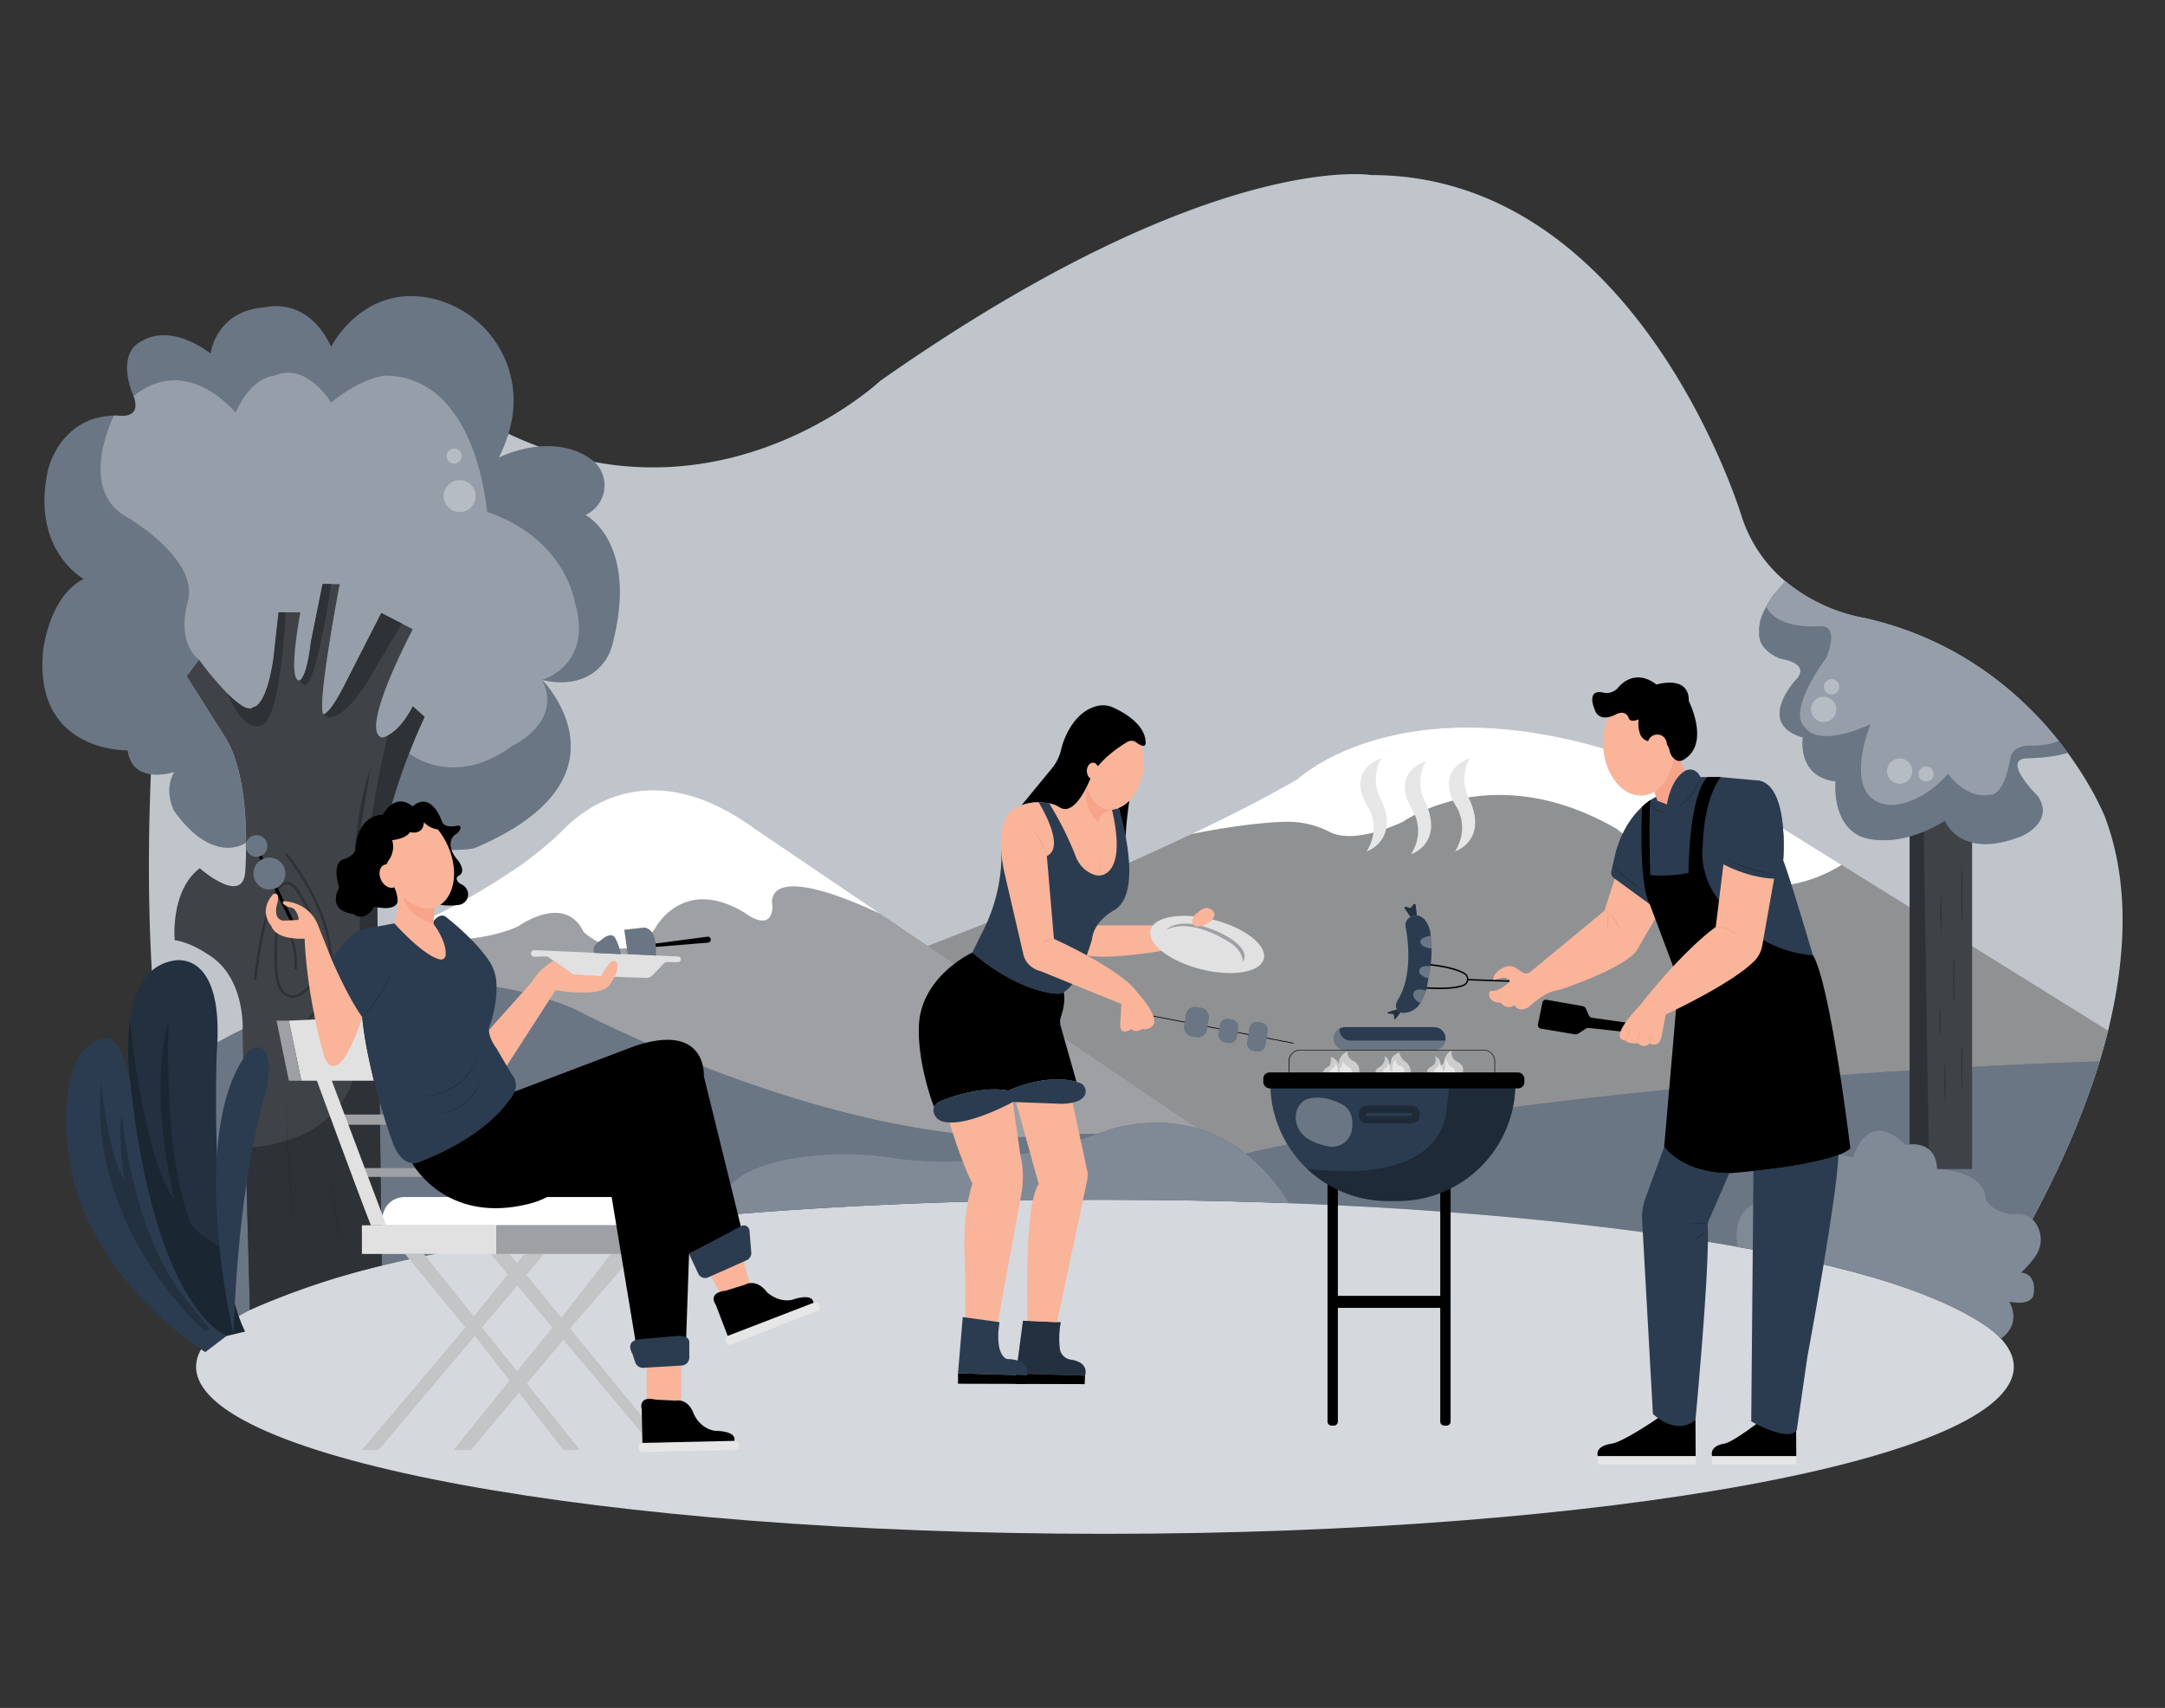  <!DOCTYPE svg PUBLIC "-//W3C//DTD SVG 1.1//EN" "http://www.w3.org/Graphics/SVG/1.1/DTD/svg11.dtd">
<svg xmlns="http://www.w3.org/2000/svg" width="865.76" height="682.89" viewBox="0 0 865.76 682.89">
<rect x="0" y="0" width="865.76" height="682.89" fill="#333333" stroke="none"/>
<defs>
<style xmlns="http://www.w3.org/1999/xhtml">*, ::after, ::before { box-sizing: border-box; }
img, svg { vertical-align: middle; }
</style>
<style xmlns="http://www.w3.org/1999/xhtml">*, body, html { -webkit-font-smoothing: antialiased; }
img, svg { max-width: 100%; }
</style>
</defs>
<path d="M843,412.1q-1.55,6.19-3.4,12.28-1.41,4.67-3,9.23c-17.6,51.46-48,93.15-48,93.15l-88.89-.38L99.93,523.8C39.46,458.72,64.84,248.92,64.84,248.92c2.93-144.15,128.29-80.74,128.29-80.74C282.08,218.09,352,152.28,352,152.28,484.45,59.31,548.43,70,548.43,70c106.79,0,148,136.35,148,136.35a56.48,56.48,0,0,0,18.81,27.14,69.43,69.43,0,0,0,30.51,13.66c37.86,8.56,62.58,30.41,77.45,49.07,1.28,1.61,2.49,3.2,3.63,4.75,10.59,14.43,15,25.89,15,25.89C851.85,353.59,850,383.61,843,412.1Z" fill="#2b3c50" data-primary="true"/>
<path d="M843,412.1q-1.55,6.19-3.4,12.28-1.41,4.67-3,9.23c-17.6,51.46-48,93.15-48,93.15l-88.89-.38L99.93,523.8C39.46,458.72,64.84,248.92,64.84,248.92c2.93-144.15,128.29-80.74,128.29-80.74C282.08,218.09,352,152.28,352,152.28,484.45,59.31,548.43,70,548.43,70c106.79,0,148,136.35,148,136.35a56.48,56.48,0,0,0,18.81,27.14,69.43,69.43,0,0,0,30.51,13.66c37.86,8.56,62.58,30.41,77.45,49.07,1.28,1.61,2.49,3.2,3.63,4.75,10.59,14.43,15,25.89,15,25.89C851.85,353.59,850,383.61,843,412.1Z" fill="#fff" opacity="0.7"/>
<path d="M843,412.1q-1.55,6.19-3.4,12.28-1.41,4.67-3,9.23L805.3,448.89,495.88,484,478.77,486,371,378.19s55.6-21,105.43-44.69h0c15.36-7.3,30.18-14.84,42.65-22.09,0,0,58-55,186.4,15.16l30.94,19.24h0Z" fill="#909193"/>
<path d="M839.55,424.38q-1.41,4.67-3,9.23c-17.6,51.46-48,93.15-48,93.15l-88.89-.38L495.88,484l-19.47-4,8.46-15.55C614.81,431.45,824.73,424.81,839.55,424.38Z" fill="#2b3c50" data-primary="true"/>
<path d="M839.55,424.38q-1.41,4.67-3,9.23c-17.6,51.46-48,93.15-48,93.15l-88.89-.38L495.88,484l-19.47-4,8.46-15.55C614.81,431.45,824.73,424.81,839.55,424.38Z" fill="#fff" opacity="0.3"/>
<path d="M478.77,451.18l-77,24.94H152.29L151,374.89s20.56-4.41,54.51-27.14a137.25,137.25,0,0,0,20.31-16.63c10.42-10.32,37-28.46,76.51.58L352,365.33h0Z" fill="#9ea0a3"/>
<path d="M83.56,418.75s71.75-45.81,145.56-15.57c0,0,101.25,53.88,184,51.38,0,0,54.76-6.24,71.71,9.87L476.41,480l-390,60.64Z" fill="#2b3c50" data-primary="true"/>
<path d="M83.56,418.75s71.75-45.81,145.56-15.57c0,0,101.25,53.88,184,51.38,0,0,54.76-6.24,71.71,9.87L476.41,480l-390,60.64Z" fill="#fff" opacity="0.3"/>
<path d="M244.8,257.93a19.59,19.59,0,0,1-8.17,11.45c-4.25,2.77-10.62,4.62-19.87,2.43h0c.33.33,38.59,39.33-26.6,67.1-3,1.3-26.43,2.78-35.88-8.53a230.62,230.62,0,0,1,9.21-28.95c3.48-9,6.3-14.8,6.3-14.8l-4.7-4.22c-3.89,7.45-7.67,10.44-10,11.64a6.44,6.44,0,0,1-2.33.8c-9.39-2.35,12.33-43.3,12.33-43.3l-4.39-2.25-8.23-4.21L138.23,273c-6.6,13.21-8.95,12.62-8.95,12.62-2.64-4.11,6.58-52.11,6.58-52.11H129l-4.69,23.2c-1.62,14.09-4.23,15.19-4.23,15.19-5.54,1.84,0-27.08,0-27.08h-8.69l-2.1,18.93c-3,19.23-7.88,18.94-7.88,18.94-2,2-6.15-1.05-10.32-5.22a134.77,134.77,0,0,1-11.55-13.72l-5,6.57,15.82,25c6.64,11.25,7.93,29.56,8,41.62,0,0-12.75,9.4-28.63-12.59,0,0-4.52-7.88,0-15.74,0,0-16.77,5.65-18.68-8.59,0,0-38,1-33.76-40.22,0,0,2.35-21.29,16.15-28.33,0,0-21.29-11.6-14.24-43.6,0,0,4.6-21.07,26.33-21.71.55,0,1.12,0,1.7,0,0,0,9.69,1.76,6.17-7.78,0,0-8.07-17.39,4.26-22.5,0,0,10.12-6.71,26.56,5.47,0,0,2.06-17.32,22-18.49,0,0,16.59-4.69,26.2,15.78,0,0,12-23.89,37.79-19.78a41.86,41.86,0,0,1,34.37,49.49A58.89,58.89,0,0,1,199.44,183c.22-.11,21.11-10.73,36.89.59a12.94,12.94,0,0,1-1.84,22.11l-.41.2S255.64,216.86,244.8,257.93Z" fill="#2b3c50" data-primary="true"/>
<path d="M244.8,257.93a19.59,19.59,0,0,1-8.17,11.45c-4.25,2.77-10.62,4.62-19.87,2.43h0c.33.33,38.59,39.33-26.6,67.1-3,1.3-26.43,2.78-35.88-8.53a230.62,230.62,0,0,1,9.21-28.95c3.48-9,6.3-14.8,6.3-14.8l-4.7-4.22c-3.89,7.45-7.67,10.44-10,11.64a6.44,6.44,0,0,1-2.33.8c-9.39-2.35,12.33-43.3,12.33-43.3l-4.39-2.25-8.23-4.21L138.23,273c-6.6,13.21-8.95,12.62-8.95,12.62-2.64-4.11,6.58-52.11,6.58-52.11H129l-4.69,23.2c-1.62,14.09-4.23,15.19-4.23,15.19-5.54,1.84,0-27.08,0-27.08h-8.69l-2.1,18.93c-3,19.23-7.88,18.94-7.88,18.94-2,2-6.15-1.05-10.32-5.22a134.77,134.77,0,0,1-11.55-13.72l-5,6.57,15.82,25c6.64,11.25,7.93,29.56,8,41.62,0,0-12.75,9.4-28.63-12.59,0,0-4.52-7.88,0-15.74,0,0-16.77,5.65-18.68-8.59,0,0-38,1-33.76-40.22,0,0,2.35-21.29,16.15-28.33,0,0-21.29-11.6-14.24-43.6,0,0,4.6-21.07,26.33-21.71.55,0,1.12,0,1.7,0,0,0,9.69,1.76,6.17-7.78,0,0-8.07-17.39,4.26-22.5,0,0,10.12-6.71,26.56,5.47,0,0,2.06-17.32,22-18.49,0,0,16.59-4.69,26.2,15.78,0,0,12-23.89,37.79-19.78a41.86,41.86,0,0,1,34.37,49.49A58.89,58.89,0,0,1,199.44,183c.22-.11,21.11-10.73,36.89.59a12.94,12.94,0,0,1-1.84,22.11l-.41.2S255.64,216.86,244.8,257.93Z" fill="#fff" opacity="0.3"/>
<path d="M216.76,271.81h0c8.51,17-11.86,26.37-11.86,26.37C181.58,315.47,164,301.5,164,301.5l-.49-.06L93.9,293,79.52,263.74c-9.4-7.93-4.41-23.19-4.41-23.19,4.7-17.62-25.54-34.5-25.54-34.5-18.26-11.39-4.19-39.64-4-39.91.55,0,1.12,0,1.7,0,0,0,9.69,1.76,6.17-7.78C74.82,141,94.2,165,94.2,165c6.45-14.67,15.63-14.82,15.63-14.82,12.84-5.58,22.57,10.77,22.57,10.77,12.8-10.36,21.68-10.77,21.68-10.77,36.85.29,40.66,54.46,40.66,54.46,31.42,10.71,35.09,36,35.09,36C237.46,266.09,216.76,271.81,216.76,271.81Z" fill="#fff" opacity="0.3"/>
<path d="M154.28,330.39c-2.55,10.67-4.17,21.88-3.43,31.84L152.67,506a318.43,318.43,0,0,0-52.74,17.77L98.19,459,97,413s1.79-22.56-14.51-31.81c0,0-6-4.26-12.62-5.28,0,0-1.91-19.67,10-28.77,0,0,16.79,14.8,18.16,1.89,0,0,.41-4.95.38-12.09,0-12.06-1.33-30.37-8-41.62l-15.82-25,5-6.57a134.77,134.77,0,0,0,11.55,13.72c4.17,4.17,8.35,7.19,10.32,5.22,0,0,4.9.29,7.88-18.94l2.1-18.93h8.69s-5.54,28.92,0,27.08c0,0,2.61-1.1,4.23-15.19L129,233.5h6.88s-9.22,48-6.58,52.11c0,0,2.35.59,8.95-12.62l14.24-27.89,8.23,4.21,4.39,2.25s-21.72,40.95-12.33,43.3a6.44,6.44,0,0,0,2.33-.8c2.33-1.2,6.11-4.19,10-11.64l4.7,4.22A245.27,245.27,0,0,0,154.28,330.39Z" fill="#3f4347"/>
<path d="M805.3,546.48c0,36.89-162.72,66.79-363.44,66.79S78.42,583.37,78.42,546.48c0-26.77,85.74-49.87,209.51-60.52,46.74-4,98.91-6.26,153.93-6.26,25.25,0,49.89.47,73.69,1.37C680.94,487.33,805.3,514.24,805.3,546.48Z" fill="#2b3c50" data-primary="true"/>
<path d="M805.3,546.48c0,36.89-162.72,66.79-363.44,66.79S78.42,583.37,78.42,546.48c0-26.77,85.74-49.87,209.51-60.52,46.74-4,98.91-6.26,153.93-6.26,25.25,0,49.89.47,73.69,1.37C680.94,487.33,805.3,514.24,805.3,546.48Z" fill="#fff" opacity="0.8"/>
<path d="M90.6,534.15l-8.51,6.46S25.72,506.56,26.46,448c0,0-1.6-31.35,16.27-32.86l.43,0c1-.11,8,.35,11.46,35.2q.45,4.63,1.29,9.23C58.91,476,69.19,522.84,90.6,534.15Z" fill="#2b3c50" data-primary="true"/>
<path d="M82.09,532.39s-47-40.22-41.69-100c0,0,2.79,29.94,9.4,39.34,0,0-3-19.26-1-25.92,0,0,3.35,45.29,24.93,73l9.84,12.33Z" opacity="0.2"/>
<path d="M98,532.39l-7.37,1.76s-28.77-9.83-38.55-101.72a95,95,0,0,1-.16-24.56c1.56-10.9,6-21.73,17.28-23.73,0,0,20.7-5.43,17.47,36.55,0,0-1.69,43.56,3,78.68C91.4,512.44,94,524.35,98,532.39Z" fill="#2b3c50" data-primary="true"/>
<path d="M98,532.39l-7.37,1.76s-28.77-9.83-38.55-101.72a95,95,0,0,1-.16-24.56c1.56-10.9,6-21.73,17.28-23.73,0,0,20.7-5.43,17.47,36.55,0,0-1.69,43.56,3,78.68C91.4,512.44,94,524.35,98,532.39Z" opacity="0.2"/>
<path d="M98,532.39l-7.37,1.76s-28.77-9.83-38.55-101.72a95,95,0,0,1-.16-24.56s5.53,55.86,17.9,71.83c0,0-10.8-40.88-2.37-71.83,0,0-2.36,51.86,8.23,79.62a13.29,13.29,0,0,0,4.61,6,88,88,0,0,0,9.39,5.85C91.4,512.44,94,524.35,98,532.39Z" opacity="0.2"/>
<path d="M114.27,244.81s-1.87,42.12-9.51,45.21-13.69-12.56-13.69-12.56c4.17,4.17,8.35,7.19,10.32,5.22,0,0,4.9.29,7.88-18.94l2.1-18.93Z" fill="#2e3135"/>
<path d="M132.43,233.5a269,269,0,0,1-5.5,28.92c-4.26,17.91-6.87,9.47-6.87,9.47s2.61-1.1,4.23-15.19L129,233.5Z" fill="#2e3135"/>
<path d="M160.7,249.31l-14.58,24.57c-12.36,18.35-16.84,11.73-16.84,11.73s2.35.59,8.95-12.62l14.24-27.89Z" fill="#2e3135"/>
<path d="M150.85,362.23,152.67,506a318.43,318.43,0,0,0-52.74,17.77L98.19,459c56.11-4,44.74-53.93,44.74-53.93-.88-61.65,12.16-111,12.16-111,2.33-1.2,6.11-4.19,10-11.64l4.7,4.22S148.51,330.68,150.85,362.23Z" fill="#2e3135"/>
<path d="M148.21,306.75a132.43,132.43,0,0,0-6.46,39.63" fill="#2e3135"/>
<path d="M114.27,341.29s40.77,48.4,0,73.79" fill="none" stroke="#2e3135" stroke-miterlimit="10"/>
<path d="M114.27,438.05c.66,18.25,1.76,36.54,3.62,54.71l.38,3.64-.42-3.64c-2-18.15-3.09-36.46-3.58-54.71Z" fill="#232528"/>
<path d="M132.39,461.33a241.67,241.67,0,0,0,5,42l-.54-2.59c-.09-.46-.31-1.5-.4-1.94a208.28,208.28,0,0,1-4-37.43Z" fill="#232528"/>
<path d="M102,391.74s5.28-49.3,16.29-36.54c0,0,20.86,28.67,2.31,42.07a6.19,6.19,0,0,1-3.28,1.18c-3,.13-7.56-1.92-7-16.11,0,0-.86-21.13,4.78-9.9,0,0,3.59,4.18,3.15,15.11" fill="none" stroke="#2e3135" stroke-miterlimit="10"/>
<path d="M515.55,481.07h0c-23.8-.9-48.44-1.37-73.69-1.37-55,0-107.19,2.24-153.93,6.26l.2-.54s-5.49-20.19,40.6-23.65a123.6,123.6,0,0,1,28.11,1.14c13.44,2.07,43.29,4,82-9.53C438.84,453.38,485.09,432.42,515.55,481.07Z" fill="#2b3c50" data-primary="true"/>
<path d="M515.55,481.07h0c-23.8-.9-48.44-1.37-73.69-1.37-55,0-107.19,2.24-153.93,6.26l.2-.54s-5.49-20.19,40.6-23.65a123.6,123.6,0,0,1,28.11,1.14c13.44,2.07,43.29,4,82-9.53C438.84,453.38,485.09,432.42,515.55,481.07Z" fill="#fff" opacity="0.4"/>
<path d="M352,365.33c-49-22.73-43.06-2.95-43.06-2.95-.44,11-11.08,2.61-11.08,2.61-24.73-15-35.73,5.94-35.73,5.94-11.59,17.64-28.69,1.76-28.69,1.76-7.54-15.82-26.17-2.35-26.17-2.35-20.06,9.43-56.26,4.55-56.26,4.55s20.56-4.41,54.51-27.14a137.25,137.25,0,0,0,20.31-16.63c10.42-10.32,37-28.46,76.51.58Z" fill="#fff"/>
<path d="M736.41,345.81h0c-41.52,26-89.91-14.39-89.91-14.39-23.74-13.75-44.31-15-59.32-12.57-2.17.35-4.21.78-6.14,1.26-12.66,3.15-20,8.47-20,8.47-17.1,7.7-25.66,6-29.41,4a36.67,36.67,0,0,0-17.67-4c-16,.39-37.19,4.83-37.53,4.9,15.36-7.3,30.18-14.84,42.65-22.09,0,0,58-55,186.4,15.16Z" fill="#fff"/>
<rect x="763.68" y="326.86" width="24.94" height="140.57" fill="#3f4347"/>
<polygon points="771.41 467.43 763.68 467.43 763.68 326.86 769.19 326.86 771.41 467.43" fill="#2e3135"/>
<path d="M784.53,344.77c.3,8.48.3,17.08,0,25.57-.31-8.49-.3-17.09,0-25.57Z" fill="#2e3135"/>
<path d="M776.15,357.55a145.37,145.37,0,0,1,0,16.17,145.37,145.37,0,0,1,0-16.17Z" fill="#2e3135"/>
<path d="M781.31,381.28c.3,6.84.3,13.78,0,20.62-.31-6.84-.3-13.78,0-20.62Z" fill="#2e3135"/>
<path d="M775.86,401.9c.17,2.19.21,4.47.22,6.67s-.05,4.48-.22,6.67c-.18-2.19-.21-4.47-.22-6.67s0-4.48.22-6.67Z" fill="#2e3135"/>
<path d="M777.74,424.36a152.51,152.51,0,0,1,0,16.7,155.05,155.05,0,0,1,0-16.7Z" fill="#2e3135"/>
<path d="M784.53,416.73c.3,6.5.3,13.1,0,19.61-.31-6.51-.3-13.11,0-19.61Z" fill="#2e3135"/>
<path d="M715.27,233.49a69.43,69.43,0,0,0,30.51,13.66c37.86,8.56,62.58,30.41,77.45,49.07,1.28,1.61,2.49,3.2,3.63,4.75-6.4,2.15-16.73,2.21-16.73,2.21-9.77.84,4.78,15.17,4.78,15.17,6.9,10.42-6.6,16-6.6,16-24.66,9.68-30.53-6.17-30.53-6.17-20.41,12.48-33.91,6.17-33.91,6.17-11.6-5.44-9.84-21.88-9.84-21.88-15.7-2.05-13.06-17.61-13.06-17.61C701.89,289.43,718,272,718,272c6.61-6.9-5.72-8.57-5.72-8.57a16.55,16.55,0,0,1-6.15-3.75l-.32-.34c-.15-.17-.29-.34-.43-.52s-.18-.23-.26-.35a9.69,9.69,0,0,1-.68-1.08l-.19-.37-.17-.38-.15-.38c-.07-.19-.14-.38-.2-.57a1.8,1.8,0,0,1,0-.19,7.2,7.2,0,0,1-.19-.77l0-.15-.06-.38,0-.18,0-.26,0-.3v-.07c0-.08,0-.16,0-.23v-.18a1.62,1.62,0,0,1,0-.22v-.62a.28.28,0,0,1,0-.09,5.07,5.07,0,0,1,0-.55c0-.17,0-.34,0-.51s.05-.34.07-.51.07-.41.11-.62a1.77,1.77,0,0,1,0-.2,1.18,1.18,0,0,1,0-.2l.09-.41c0-.07,0-.14,0-.21s0-.13.05-.2l.06-.2.05-.21.12-.4a1.72,1.72,0,0,0,.07-.21c.1-.33.22-.67.34-1l.08-.2.15-.4.15-.36.18-.42.17-.39c.15-.32.3-.65.46-1l.19-.38.2-.38.28-.52c.37-.68.76-1.34,1.15-2l.21-.33,0-.05.26-.39.15-.24c.07-.09.13-.19.19-.28l0-.06.16-.24.34-.49.13-.18.49-.67.12-.16.13-.18.17-.22L710,237l.1-.13c.67-.86,1.24-1.55,1.64-2l.09-.1c.26-.31,2.1-2.39,2.14-2.44" fill="#2b3c50" data-primary="true"/>
<path d="M814.91,318.35c6.9,10.42-6.6,16-6.6,16-24.66,9.68-30.53-6.17-30.53-6.17-20.41,12.48-33.91,6.17-33.91,6.17-11.6-5.44-9.84-21.88-9.84-21.88-15.7-2.05-13.06-17.61-13.06-17.61C701.89,289.43,718,272,718,272c6.61-6.9-5.72-8.57-5.72-8.57a16.55,16.55,0,0,1-6.15-3.75l-.32-.34c-.15-.17-.29-.34-.43-.52s-.18-.23-.26-.35a9.69,9.69,0,0,1-.68-1.08l-.19-.37-.17-.38-.15-.38c-.07-.19-.14-.38-.2-.57a1.8,1.8,0,0,1,0-.19,7.2,7.2,0,0,1-.19-.77l0-.15-.06-.38,0-.18,0-.26,0-.3v-.07c0-.08,0-.16,0-.23v-.18a1.62,1.62,0,0,1,0-.22v-.62a.28.28,0,0,1,0-.09,5.07,5.07,0,0,1,0-.55c0-.17,0-.34,0-.51s.05-.34.07-.51.07-.41.11-.62a1.77,1.77,0,0,1,0-.2,1.18,1.18,0,0,1,0-.2l.09-.41c0-.07,0-.14,0-.21s0-.13.05-.2l.06-.2.05-.21.12-.4a1.72,1.72,0,0,0,.07-.21c.1-.33.22-.67.34-1l.08-.2.15-.4.15-.36.18-.42.17-.39c.15-.32.3-.65.46-1l.19-.38.2-.38.28-.52c.37-.68.76-1.34,1.15-2l.21-.33,0-.05.26-.39.15-.24c.07-.09.13-.19.19-.28l0-.06.16-.24.34-.49.13-.18.49-.67.12-.16.13-.18.17-.22L710,237l.1-.13c.67-.86,1.24-1.55,1.64-2l.09-.1c.26-.31.44-.49.48-.55h0s1.65-1.88,1.65-1.88l1.32,1.13a69.43,69.43,0,0,0,30.51,13.66c37.86,8.56,62.58,30.41,77.45,49.07,1.28,1.61,2.49,3.2,3.63,4.75-6.4,2.15-16.73,2.21-16.73,2.21C800.36,304,814.91,318.35,814.91,318.35Z" fill="#fff" opacity="0.3"/>
<path d="M823.28,296.22c-5.14,2.27-11.55,1.87-11.55,1.87-7.34,0-7.79,5.09-7.79,5.09-2.94,16.25-8.36,14.58-8.36,14.58C786,319.52,779,309.39,779,309.39c-12.48,13.95-24.09,12.4-24.09,12.4-19-2.71-7-32-6.89-32.21-22,9.83-26.1,1.32-26.1,1.32-7.75-6.6,8.35-27.75,8.35-27.75,5.72-14.23-2.65-12.77-2.65-12.77-18.2,1-21.19-7.68-21.23-7.81.37-.68.76-1.34,1.15-2l.21-.33,0-.05.26-.39.15-.24c.07-.09.13-.19.19-.28a.21.21,0,0,0,0-.06l.17-.24.34-.49.13-.18c.16-.23.33-.45.49-.67l.12-.16.13-.18a1.77,1.77,0,0,0,.16-.22A.27.27,0,0,0,710,237a1.47,1.47,0,0,1,.1-.13c.66-.86,1.24-1.55,1.64-2l.09-.1c.26-.31.43-.49.48-.55h0s1.65-1.88,1.65-1.88l1.32,1.13a69.37,69.37,0,0,0,30.5,13.66C783.69,255.71,808.4,277.56,823.28,296.22Z" fill="#fff" opacity="0.3"/>
<circle cx="759.65" cy="308.29" r="5.06" fill="#fff" opacity="0.3"/>
<circle cx="729.26" cy="283.63" r="5.06" fill="#fff" opacity="0.3"/>
<circle cx="770.22" cy="309.46" r="3.01" fill="#fff" opacity="0.3"/>
<circle cx="732.42" cy="274.6" r="3.08" fill="#fff" opacity="0.3"/>
<circle cx="183.81" cy="198.35" r="6.39" fill="#fff" opacity="0.3"/>
<circle cx="181.61" cy="182.35" r="3.01" fill="#fff" opacity="0.3"/>
<path d="M530.88,471.05H535a0,0,0,0,1,0,0v97.34a1.61,1.61,0,0,1-1.61,1.61h-.92a1.61,1.61,0,0,1-1.61-1.61V471.05A0,0,0,0,1,530.88,471.05Z" fill="#000000" data-secondary="true"/>
<path d="M575.94,471.05h4.14a0,0,0,0,1,0,0v97.34a1.61,1.61,0,0,1-1.61,1.61h-.92a1.61,1.61,0,0,1-1.61-1.61V471.05A0,0,0,0,1,575.94,471.05Z" fill="#000000" data-secondary="true"/>
<rect x="533.68" y="518.12" width="43.27" height="4.81" fill="#000000" data-secondary="true"/>
<path d="M550.11,428.79s-.26-1.17,1.37-2.05a4.48,4.48,0,0,0,1.75-1.65,3.7,3.7,0,0,0,.46-2.9,4.34,4.34,0,0,1,2,3.53s.56-.06.56-1.4c0,0-.11-2,2.57-3.13a1.07,1.07,0,0,0,.48-.67s1.05,2.87,2.4,3.71a4.5,4.5,0,0,1,1.34,1.23,4.84,4.84,0,0,1,1.05,3.33Z" fill="#ccc"/>
<path d="M553.16,428.8s-.48-1.13,1.09-1.69a1.78,1.78,0,0,0,.67-1.67s.84.19.81,2.07a.76.76,0,0,0,.37.65c.15.09.26.27.16.64Z" fill="#e6e6e6"/>
<path d="M529.13,428.79s-.37-1,2.31-2.46c0,0,.9-.33.78-3.69a4.83,4.83,0,0,1,3.22,3.08,5,5,0,0,1,3.38-5.2,3.88,3.88,0,0,0,2.46,3.69,4.21,4.21,0,0,1,2.21,4.58Z" fill="#ccc"/>
<path d="M532,428.79s-.38-1.23,1.3-1.73c0,0,.85-.18.37-2.08a3.93,3.93,0,0,1,1.31,3.14v.67Z" fill="#e6e6e6"/>
<path d="M535.94,428.79a1.85,1.85,0,0,1,.39-2.21,7.64,7.64,0,0,0,.59-2.48,4,4,0,0,0,2.16,2.35,2.06,2.06,0,0,1,1.41,2.16l0,.18Z" fill="#e6e6e6"/>
<path d="M556.26,428.8a1.61,1.61,0,0,1,.46-.92.59.59,0,0,0,.21-.53c-.09-.83-.13-2.75,1.34-3.7a2,2,0,0,0,1.84,2.57s1.74.34,1.41,2.58Z" fill="#e6e6e6"/>
<path d="M570.74,428.79s-.42-1.33,1.53-2.26a3.17,3.17,0,0,0,1.7-1.87,2.82,2.82,0,0,0-.16-2.24,3.1,3.1,0,0,1,2.24,3.46,1.41,1.41,0,0,0,1.32-1.41,3.84,3.84,0,0,1,.24-1c.39-1,1.35-3,2.91-3.29A4.06,4.06,0,0,0,581,423a3.79,3.79,0,0,0,1.68,1.49c1.08.51,3.13,1.83,2.2,4.35Z" fill="#ccc"/>
<path d="M573.51,428.8a1.91,1.91,0,0,1,1.2-1.93,1.16,1.16,0,0,0,.39-1.75A1.34,1.34,0,0,1,575,425a3.81,3.81,0,0,1,1.84,3.14s1.39.45,1.09-2.13c0,0-.39-1.89.77-2.34a3.1,3.1,0,0,0,1.8,2.93s1.58.21,1.09,2.22Z" fill="#e6e6e6"/>
<path d="M606,433.15a47.06,47.06,0,0,1-47.07,47.07H555A47.06,47.06,0,0,1,508,433.15Z" fill="#2b3c50" data-primary="true"/>
<path d="M606,433.15a47.06,47.06,0,0,1-47.07,47.07H555a46.94,46.94,0,0,1-32.44-13c13.91,1.85,49.47,4.07,55.47-20.47l1.73-13.64Z" opacity="0.3"/>
<path d="M519.52,442.07a8.82,8.82,0,0,0-.94,7.5,10.64,10.64,0,0,0,5.32,6.26,24.45,24.45,0,0,0,7.9,2.62,8,8,0,0,0,8.78-6.56,14.16,14.16,0,0,0,0-5,7.8,7.8,0,0,0-4-5.38c-2.87-1.54-7.95-3.55-13.24-2.22A6.36,6.36,0,0,0,519.52,442.07Z" fill="#fff" opacity="0.3"/>
<rect x="544.86" y="443.55" width="21.35" height="4.14" rx="1.61" fill="none" stroke="#000" stroke-miterlimit="10" stroke-width="3" opacity="0.3"/>
<rect x="505.17" y="428.79" width="104.42" height="6.37" rx="2.48" fill="#000000" data-secondary="true"/>
<path d="M578.06,415.26a5.16,5.16,0,0,1-.06.79,4.61,4.61,0,0,1-4.52,3.8H537.93a4.59,4.59,0,0,1-3.25-7.83,4.44,4.44,0,0,1,1-.76,4.54,4.54,0,0,1,2.23-.58h35.55A4.58,4.58,0,0,1,578.06,415.26Z" fill="#2b3c50" data-primary="true"/>
<path d="M578,416.05a4.61,4.61,0,0,1-4.52,3.8H537.93a4.59,4.59,0,0,1-3.25-7.83,4.44,4.44,0,0,1,1-.76,4.43,4.43,0,0,0,3.79,4.79Z" fill="#fff" opacity="0.3"/>
<path d="M597.85,430.24H515.34v-5.9a4.63,4.63,0,0,1,4.62-4.62h73.27a4.63,4.63,0,0,1,4.62,4.62ZM515.57,430h82.06v-5.68a4.4,4.4,0,0,0-4.4-4.39H520a4.4,4.4,0,0,0-4.39,4.39Z" fill="#000000" data-secondary="true"/>
<path d="M409.08,528.09l-2.79,21.06,27.59.88s2-5.3-5.72-6.41a5.13,5.13,0,0,1-4.34-4.22,35.63,35.63,0,0,1,.37-10.73Z" fill="#2b3c50" data-primary="true"/>
<path d="M409.08,528.09l-2.79,21.06,27.59.88s2-5.3-5.72-6.41a5.13,5.13,0,0,1-4.34-4.22,35.63,35.63,0,0,1,.37-10.73Z" opacity="0.2"/>
<polygon points="406.29 549.15 406.29 553.33 433.74 553.41 433.88 550.03 406.29 549.15" fill="#000000" data-secondary="true"/>
<polygon points="406.29 549.15 406.29 553.33 433.74 553.41 433.88 550.03 406.29 549.15" opacity="0.2"/>
<rect x="488.19" y="382.07" width="0.29" height="58.9" transform="translate(-8.45 812.8) rotate(-79.05)" fill="#000000" data-secondary="true"/>
<path d="M438.76,370h22.85l4.86,9.86s-22.57,4.11-31.91,2.13c0,0,2-5.56,2.14-6.56A12,12,0,0,1,438.76,370Z" fill="#f9b499"/>
<path d="M451.6,320.09s-1.78,12.51-1.31,15.14L447.35,323A13.11,13.11,0,0,0,451.6,320.09Z" fill="#000000" data-secondary="true"/>
<path d="M419.57,321.19,429.48,348l12.62,9.84,4.41-8.52s2.3-21.56-.62-25.83c0,0-7.9,2.46-11.25-9,0,0-5.3,11.92-10.81,8.35A13.28,13.28,0,0,0,419.57,321.19Z" fill="#f9b499"/>
<path d="M445.69,363.84s-8.22,4.19-9,11.56c0,0-4.8,17.77-11.35,21.32a4.58,4.58,0,0,1-2.77.58s-14.68-.15-33.76-16.44l4.54-9.17a68.23,68.23,0,0,0,7-25.85,60.57,60.57,0,0,0,.05-7.14l14.95-17.87a27.4,27.4,0,0,1,4.2.36,130.73,130.73,0,0,1,10.79,21.65,12.14,12.14,0,0,0,7.5,7,5.49,5.49,0,0,0,3.33-.09c3.21-1.17,8.13-6.06,3.48-26.06a9.85,9.85,0,0,0,2.68-.62S457.94,356.37,445.69,363.84Z" fill="#2b3c50" data-primary="true"/>
<path d="M444.67,323.65s-6.53,2-5.06,5.1c0,0-6.56-3.51-5-14.31C434.64,314.44,436.37,323.68,444.67,323.65Z" fill="#f7a48b"/>
<path d="M439.53,350a12.53,12.53,0,0,0,.3-2.58,24.87,24.87,0,0,0-.88-4.25,12.94,12.94,0,0,1,1.17,4.25,5.88,5.88,0,0,1-.59,2.58Z" fill="#f7a48b"/>
<ellipse cx="445.69" cy="306.9" rx="16.9" ry="11.48" transform="translate(65.61 692.09) rotate(-79.93)" fill="#f9b499"/>
<path d="M408.49,322l11.45-13.94a18.82,18.82,0,0,0,4.55-9s3.43-14.59,14.78-16.88a9.54,9.54,0,0,1,5.77.67c4.21,1.89,12.62,6.54,13.06,13.57,0,0,.72,3.71-3.69.43a3.22,3.22,0,0,0-3.58-.21c-3.5,2.07-10.72,6.9-14.31,13.43,0,0-6.09,16.91-12.76,12.74a9.9,9.9,0,0,0-3.53-1.47A21.23,21.23,0,0,0,408.49,322Z" fill="#000000" data-secondary="true"/>
<path d="M415.37,320.83s11.17,17.76,3.25,21.43l2.84,33.14s26.37,11.77,33.27,21.31c0,0,8.51,9.1,6.6,12.92a4.22,4.22,0,0,1-4.55,1.76s-2.44,1.81-4.3.1c0,0-4.65,3.13-4.51-1.86l.44-8.22-32.14-13.06s-5.29-1-6.9-6.17l-7.49-32.29s-6.46-24.66,6.61-27.89A16,16,0,0,1,415.37,320.83Z" fill="#f9b499"/>
<path d="M413.63,332.28a23.05,23.05,0,0,1,3.73,5.94,21.29,21.29,0,0,1,1,3c.07.33.16.7.22,1-.18-.42-.34-.89-.52-1.31a58.71,58.71,0,0,0-4.47-8.67Z" fill="#f7a48b"/>
<path d="M416.12,377.84a5.71,5.71,0,0,1,4.57-2.48,6.51,6.51,0,0,1,.77,0l-.37.09a11.6,11.6,0,0,0-5,2.35Z" fill="#f7a48b"/>
<ellipse cx="482.68" cy="377.58" rx="10.21" ry="23.38" transform="translate(-1.93 752.68) rotate(-75.77)" fill="#e1e1e2"/>
<path d="M466.47,371.79s4.7-6.05,20.11.56c0,0,14.38,5.87,10.42,12.33,0,0,.24-5-6.19-8.44C490.81,376.24,476.3,366.68,466.47,371.79Z" fill="#9ea0a3"/>
<rect x="473.81" y="402.73" width="9.25" height="11.89" rx="3.6" transform="translate(73.51 -72.94) rotate(9.44)" fill="#2b3c50" data-primary="true"/>
<rect x="487.52" y="407.47" width="7.36" height="9.46" rx="2.86" transform="translate(74.26 -74.98) rotate(9.44)" fill="#2b3c50" data-primary="true"/>
<rect x="499.15" y="408.68" width="7.36" height="11.66" rx="2.86" transform="translate(74.79 -76.86) rotate(9.44)" fill="#2b3c50" data-primary="true"/>
<g opacity="0.3">
<rect x="473.81" y="402.73" width="9.25" height="11.89" rx="3.6" transform="translate(73.51 -72.94) rotate(9.44)" fill="#fff"/>
<rect x="487.52" y="407.47" width="7.36" height="9.46" rx="2.86" transform="translate(74.26 -74.98) rotate(9.44)" fill="#fff"/>
<rect x="499.15" y="408.68" width="7.36" height="11.66" rx="2.86" transform="translate(74.79 -76.86) rotate(9.44)" fill="#fff"/>
</g>
<path d="M476.76,368.35a3.84,3.84,0,0,1,2.11-3.33s2.86-3.24,5.36-1.48c0,0,3.67,1.91-.59,5.14a6.72,6.72,0,0,1-5.2,1.71A2,2,0,0,1,476.76,368.35Z" fill="#f9b499"/>
<path d="M430.48,432.56c-12.33-3.57-27.28,3.49-27.28,3.49-11.59-2.2-26.12,3.82-26.12,3.82-2.09.81-3.14,1.8-3.57,2.8-6.71-18.28-6.08-30.94-6.08-30.94-.26-20.94,21.39-30.87,21.39-30.87,19.08,16.29,33.76,16.44,33.76,16.44a4.58,4.58,0,0,0,2.77-.58c.77,3.45-.3,7.46-1.08,9.72a6.42,6.42,0,0,0-.1,3.88Z" fill="#000000" data-secondary="true"/>
<path d="M408.05,479.5,399,528.67c-4-.29-12.92-2-12.92-2l-.15-20.26c-1.46-21.43,2.94-33.17,2.94-33.17-4.24-8-9.16-24.27-9.19-24.39,9.87.38,25.34-8.2,25.34-8.2l3.08,21.69C410.25,470.48,408.05,479.5,408.05,479.5Z" fill="#f9b499"/>
<path d="M385,526.59l-1.91,22.49,27.6.88s2.35-6.31-8.07-6.61c0,0-5-1.21-2.94-14.71Z" fill="#2b3c50" data-primary="true"/>
<polygon points="383.1 549.08 383.1 553.26 410.54 553.33 410.69 549.96 383.1 549.08" fill="#000000" data-secondary="true"/>
<path d="M410.92,528.09s-1.55-46.83,4.47-54.61l-9.1-32.83,17.61-4.89,5,5.1,5.81,26.94a10.31,10.31,0,0,1,0,4.32l-12.07,56.55Z" fill="#f9b499"/>
<path d="M382.56,384.68c10.11,12.77,26.4,23.32,42.93,16.6a29.85,29.85,0,0,1-3.65,1.29c-.7.19-1.56.4-2.27.53-14.66,2.82-28.6-7.22-37-18.42Z" opacity="0.2"/>
<path d="M410.85,397.33a37.13,37.13,0,0,1-4.56,4.9,37,37,0,0,1,4.56-4.9Z" opacity="0.2"/>
<path d="M400.29,425.93a91.92,91.92,0,0,1,2.91,10.12,92.86,92.86,0,0,1-2.91-10.12Z" opacity="0.2"/>
<path d="M406.29,422.41c-.46,2.69-2,5.58-4.54,6.8a13.06,13.06,0,0,0,4.54-6.8Z" opacity="0.2"/>
<path d="M378.14,397.33a10.79,10.79,0,0,1,3.6.87,19.71,19.71,0,0,1,5,3l1.2,1.06c.57.57,1.31,1.29,1.83,1.91a31.34,31.34,0,0,1,2,2.5c-.67-.77-1.39-1.64-2.11-2.37-.54-.6-1.29-1.29-1.88-1.85l-1.19-1c-2.46-1.92-5.26-3.68-8.4-4.12Z" opacity="0.2"/>
<path d="M381.19,392.16a45.39,45.39,0,0,1,3.74,6.35,44.43,44.43,0,0,1-3.74-6.35Z" opacity="0.2"/>
<ellipse cx="437.04" cy="308.24" rx="2.42" ry="3.3" fill="#f9b499"/>
<path d="M434,437.39c-.6,1.88-2.88,3.8-9.63,3.95L405,440.6s-15.47,8.58-25.34,8.2a12.36,12.36,0,0,1-2.51-.34,5.08,5.08,0,0,1-3.65-3.26,3.36,3.36,0,0,1,0-2.53c.43-1,1.48-2,3.57-2.8,0,0,14.53-6,26.12-3.82,0,0,14.95-7.06,27.28-3.49l1.2.39A3.6,3.6,0,0,1,434,437.39Z" fill="#2b3c50" data-primary="true"/>
<rect x="109.93" y="338.78" width="1.32" height="33.81" transform="translate(-144.77 84.52) rotate(-26.01)" fill="#000000" data-secondary="true"/>
<path d="M261.85,377.3l21.06-2.78a1.2,1.2,0,0,1,1.31,1.06h0a1.2,1.2,0,0,1-1.09,1.32l-21.28,1.74Z" fill="#000000" data-secondary="true"/>
<polygon points="218.77 478.62 246.88 478.62 242.33 459.44 218.77 478.62" fill="#000000" data-secondary="true"/>
<polygon points="218.77 478.62 246.88 478.62 242.33 459.44 218.77 478.62" opacity="0.2"/>
<polygon points="134.99 445.63 153.28 445.63 154.47 449.71 137.07 449.71 134.99 445.63" fill="#9ea0a3"/>
<polygon points="143.54 467.02 169.47 467.02 170.99 470.55 144.86 470.55 143.54 467.02" fill="#9ea0a3"/>
<polygon points="161.98 501.37 186.11 530.73 144.73 579.75 151.41 579.75 189.91 534.12 225.3 579.75 231.91 579.75 192.71 530.73 217.59 501.37 209.73 501.37 189.49 526.33 169.47 501.37 161.98 501.37" fill="#c2c4c6"/>
<polygon points="196.21 501.37 220.9 530.73 181.36 579.75 188.32 579.75 225.3 535.71 262.38 579.75 267.67 579.75 227.94 531.17 249.21 506.58 248.35 501.37 244.27 501.37 224.51 526.9 203.75 501.37 196.21 501.37" fill="#c2c4c6"/>
<polygon points="282.99 507.98 289.59 519.72 300.43 515.56 296.35 500.34 282.99 507.98" fill="#f9b499"/>
<rect x="258.62" y="544.67" width="13.8" height="19.08" fill="#f9b499"/>
<rect x="144.72" y="489.92" width="53.72" height="11.45" fill="#e1e1e2"/>
<path d="M161.73,478.62h85.15a0,0,0,0,1,0,0v11.3a0,0,0,0,1,0,0H152.94a0,0,0,0,1,0,0v-2.51A8.79,8.79,0,0,1,161.73,478.62Z" fill="#fff"/>
<rect x="198.44" y="489.92" width="53.72" height="11.45" fill="#9ea0a3"/>
<path d="M144.86,406.7l-29.35,1.39,5,24h6.21s15.16,41.33,21.59,57.87h6.2l-21.83-57.87H149.5S145.6,416.53,144.86,406.7Z" fill="#e1e1e2"/>
<polygon points="115.51 408.09 110.59 408.09 115.51 432.09 120.47 432.09 115.51 408.09" fill="#9ea0a3"/>
<path d="M213.74,379.89l57.46,2.54a1.11,1.11,0,0,1,1.07,1.12h0a1.12,1.12,0,0,1-1.12,1.12h-4.41a1.79,1.79,0,0,0-1.31.56L260.89,390a3.22,3.22,0,0,1-2.32,1l-28-1a3.21,3.21,0,0,1-2.17-.84l-8.82-6.27a1.8,1.8,0,0,0-1.27-.48l-4.62.12a1.31,1.31,0,0,1-1.34-1.3h0A1.31,1.31,0,0,1,213.74,379.89Z" fill="#e1e1e2"/>
<path d="M237.73,381s-1.57-2.58,2.4-4.93c0,0,4.25-4,5.87-1a21.54,21.54,0,0,1,2.23,6.43Z" fill="#2b3c50" data-primary="true"/>
<path d="M249.67,371.76l1.38,9.66,11.16.61s1.11-10.27-4.47-11.15Z" fill="#2b3c50" data-primary="true"/>
<g opacity="0.3">
<path d="M237.73,381s-1.57-2.58,2.4-4.93c0,0,4.25-4,5.87-1a21.54,21.54,0,0,1,2.23,6.43Z" fill="#fff"/>
<path d="M249.67,371.76l1.38,9.66,11.16.61s1.11-10.27-4.47-11.15Z" fill="#fff"/>
</g>
<path d="M221.48,384.09a23.78,23.78,0,0,0-8.8,8.51l-17.17,19.26L191.25,422l6.9,10.13,4.48-5.93,19.54-30.32s17.52,3.22,21.48-1.91c0,0,4-5,3.14-8.65a1.51,1.51,0,0,0-2.56-.67,23.82,23.82,0,0,0-3.81,5.65l-11.3-.74S226.18,387.47,221.48,384.09Z" fill="#f9b499"/>
<path d="M205.82,436.4a11.67,11.67,0,0,1-2.54,3.91s-8.56,14-36.35,24.56a4.74,4.74,0,0,1-2,.22c-2.15-.19-5.58-1.71-8.06-8.7,0,0-9.91-27.24-12-49.69a134.53,134.53,0,0,1-12.22-23.06s5.91-10.12,11.78-12l13.28-2.44,15.68-.89s2.39-3.47,4.84-1.76c0,0,11.38,8.67,17.35,17.65a17.51,17.51,0,0,1,2.88,8.23c.3,3.61.06,9.15-2.21,16.64,0,0-2.71,3.22,2.31,10.13l5.91,10.13A6.68,6.68,0,0,1,205.82,436.4Z" fill="#2b3c50" data-primary="true"/>
<ellipse cx="166.93" cy="343.98" rx="13.48" ry="20.08" transform="translate(-119.53 90.74) rotate(-22.63)" fill="#f9b499"/>
<path d="M135.61,354.88s-5.43,9.1,5.73,10.57c0,0,4.26,3.82,8.37-2.94,0,0,14,3.72,7.92-7.81,0,0-6.92-3.12-2.21-10.72a9.21,9.21,0,0,0,1.41-8.07s5.35-.41,7.11-3.19c0,0,5.29,1.46,5.58-4a9,9,0,0,0,5.6,2.91,29.28,29.28,0,0,1,6.4,16s1.07,9.7-5.47,14.15a25,25,0,0,0,7.64,0,4.26,4.26,0,0,0,1.74-7.64,8.86,8.86,0,0,0-1.52-.91s-2.35-1.62-.66-3c0,0,3.63-1.17-.13-6.28,0,0-3.34-3.35-2.89-7.17a4.66,4.66,0,0,1,2.21-3.35,4.24,4.24,0,0,0,1.69-2.15.88.88,0,0,0-1-1.17c-1.89.41-5.19.77-6.3-1.39,0,0-4.08-12.91-11.86-6.31,0,0-6.31-6.16-11.89,3.38,0,0-9.54-.74-11,13.35,0,0,.44,2.3-3.47,4a7.13,7.13,0,0,1-1.18.4C136.36,343.79,132.85,345.32,135.61,354.88Z" fill="#000000" data-secondary="true"/>
<path d="M157.78,355s2.93,5-.08,14.18c0,0,11.66,13.16,18.35,14.44a1.8,1.8,0,0,0,2.12-1.56c.24-2.09-.19-6.27-4.84-12.72l.32-6.46S166.22,365.93,157.78,355Z" fill="#f9b499"/>
<path d="M173.65,362.87l-.32,6.46s-10-2.31-12-10.43C161.31,358.9,167.22,364.69,173.65,362.87Z" fill="#f7a48b"/>
<path d="M144.86,406.7s-9.1,29.5-15.12,16c0,0-6.9-23-7.92-47.41,0,0-11.31.88-13.36-5.13,0,0-5.23-5.52.54-12.39a1.26,1.26,0,0,1,1.37-.39c.67.25,1.28,1.16.44,4.12,0,0-1.91,6,2.49,6.6l5.71-.27a.42.42,0,0,0,.4-.48,7.39,7.39,0,0,0-1.71-3.81,2.52,2.52,0,0,0-1.28-.67,5.6,5.6,0,0,1-3.21-1.56.62.62,0,0,1,.55-1c2.62.2,10.34,1.5,13.49,9.84l5.39,13.49S138.7,398,144.86,406.7Z" fill="#f9b499"/>
<circle cx="102.59" cy="338.26" r="4.33" fill="#2b3c50" data-primary="true"/>
<circle cx="107.73" cy="349.27" r="6.39" fill="#2b3c50" data-primary="true"/>
<g opacity="0.3">
<circle cx="102.59" cy="338.26" r="4.33" fill="#fff"/>
<circle cx="107.73" cy="349.27" r="6.39" fill="#fff"/>
</g>
<path d="M296.34,490.66l-20.79,10.71-1.25,36.26H254.36l-12-72.52L220,477.94a32.24,32.24,0,0,1-7.88,3.24c-33.85,8.82-47.25-16.07-47.25-16.07v0a4.74,4.74,0,0,0,2-.22c27.79-10.52,36.35-24.56,36.35-24.56a11.67,11.67,0,0,0,2.54-3.91l.48-.13,47.48-18c29.21-9.83,27.74,12,27.74,12Z" fill="#000000" data-secondary="true"/>
<path d="M198.44,457.78A24.61,24.61,0,0,0,208.5,438.4v-.18a2.13,2.13,0,0,1,2.05.93c1.76,2.29,1.93,6.81,2,9.65,0,1.32-.05,2.63-.14,3.95,0-3.9.05-7.95-1.24-11.67a4.46,4.46,0,0,0-1.59-2.27,1.32,1.32,0,0,0-.79-.2l.17-.21a22.55,22.55,0,0,1-2.84,11,24.47,24.47,0,0,1-7.65,8.37Z" opacity="0.2"/>
<path d="M242.33,465.11a21.33,21.33,0,0,1,3.31-4.15,38.37,38.37,0,0,1,8.56-6.3c1.53-.85,3.2-1.61,4.8-2.32a25,25,0,0,1,3.77-1.73c5.83-2.11,11.77-1.55,13.76,5.19a12.27,12.27,0,0,1,.41,4.17c-.13,4.12-.37,12.44-.5,16.56-.25,7.37-.6,17.47-.89,24.84.12-7.39.35-17.47.52-24.85.1-4.13.34-12.43.44-16.56a12.22,12.22,0,0,0-.4-4c-1.89-6.52-7.6-6.95-13.22-4.95a24,24,0,0,0-3.77,1.68c-1.59.68-3.26,1.42-4.79,2.25a39.28,39.28,0,0,0-8.61,6.15,22,22,0,0,0-3.39,4.06Z" opacity="0.2"/>
<path d="M252.9,541.3s-3.37-5.27,3.08-5.86l13.65-1.19a10.49,10.49,0,0,1,4.48.28,2.36,2.36,0,0,1,1.54,2.2v6a3.26,3.26,0,0,1-3.06,3.25l-15.3.91a3.24,3.24,0,0,1-3.27-2.21Z" fill="#2b3c50" data-primary="true"/>
<path d="M275.55,501.37l3.71,7.93a3,3,0,0,0,3.89,1.45l15.4-6.85a3.17,3.17,0,0,0,1.87-3.16l-.71-8.69a2.27,2.27,0,0,0-3.34-1.82Z" fill="#2b3c50" data-primary="true"/>
<rect x="288.84" y="527.44" width="40.21" height="3.52" rx="1.37" transform="translate(-170.68 147.81) rotate(-21.23)" fill="#e6e6e6"/>
<rect x="255.32" y="576.62" width="40.21" height="3.52" rx="1.37" transform="translate(-13.38 6.56) rotate(-1.33)" fill="#e6e6e6"/>
<ellipse cx="155.65" cy="350.26" rx="3.6" ry="4.92" transform="translate(-136.12 101.71) rotate(-25.61)" fill="#f9b499"/>
<path d="M144.86,406.7a98.18,98.18,0,0,0,7.18-9.47,60,60,0,0,0,3.32-5.7c.41-.77.76-1.61,1.14-2.39-.29.82-.58,1.68-.94,2.48a42.86,42.86,0,0,1-4.66,8,52,52,0,0,1-6,7.05Z" opacity="0.2"/>
<path d="M166.93,438.39a26.51,26.51,0,0,0,17.94-6.67,26,26,0,0,0,6.38-9.76c-.22.62-.42,1.25-.66,1.86-.15.34-.44,1-.58,1.37l-.67,1.33c-.17.29-.58,1-.75,1.28s-.64,1-.83,1.23-.61.8-.91,1.18A22.59,22.59,0,0,1,182,434.5a25.18,25.18,0,0,1-15.11,3.89Z" opacity="0.2"/>
<path d="M192.25,430.19a15.48,15.48,0,0,1-5.76,10.73,20.83,20.83,0,0,1-4.67,2.84c-.67.28-1.5.6-2.19.82-.44.16-1.06.31-1.5.44-1,.25-2,.45-3,.6a33.05,33.05,0,0,0,5.88-1.89,21.86,21.86,0,0,0,5.25-3.15,16.82,16.82,0,0,0,6-10.39Z" opacity="0.2"/>
<path d="M291,534.12l-4.8-12.49s-3.53-4.7,4-5.58l7.63-2.35s4.41-2.93,9,3.08c0,0,4.38,4.11,9.89,2.94,0,0,8.16-3.08,8.6,1.17Z" fill="#000000" data-secondary="true"/>
<path d="M256.89,576.91l-.26-13.18a1.5,1.5,0,0,0-.05-.37c-.21-.92-.91-5.27,5.67-3.73l8,.39s4.58-1.13,7,4.82a12.14,12.14,0,0,0,2.64,4.09,10.66,10.66,0,0,0,6.07,3.16s8.71-.12,7.68,4Z" fill="#000000" data-secondary="true"/>
<path d="M93.4,533.48S74.4,454,98.86,421a5.38,5.38,0,0,1,3.58-2.16c2.87-.39,6.71,1.48,4.39,15.89a12.69,12.69,0,0,1-.42,1.72C104.73,441.68,95.33,473.57,93.4,533.48Z" fill="#2b3c50" data-primary="true"/>
<path d="M546.52,340.4s13-4.25,5.9-20.4a17,17,0,0,1,0-16.82s-14,4-5.9,18.61C546.52,321.79,552.83,330.12,546.52,340.4Z" fill="#e6e6e6"/>
<path d="M564.28,341.57s13-4.25,5.9-20.4a17.05,17.05,0,0,1,0-16.82s-14,4-5.9,18.61C564.28,323,570.59,331.3,564.28,341.57Z" fill="#e6e6e6"/>
<path d="M581.89,340.4s13-4.25,5.91-20.4a17,17,0,0,1,0-16.82s-14,4-5.91,18.61C581.89,321.79,588.2,330.12,581.89,340.4Z" fill="#e6e6e6"/>
<path d="M694.82,498.53s-4.53-19.39,15.58-18.83c0,0,1.32-24.4,30.53-16.92,0,0,5.58-20.4,21.14-5,0,0,12.14-2.74,12.53,9.64,0,0,19.06.12,19.56,12.27,0,0,2.7,5.31,11.14,5.72a8.72,8.72,0,0,1,9.18,4.36,11.57,11.57,0,0,1-.61,12.63,42.87,42.87,0,0,1-5.71,6.46s6.46-.14,5,8.81c0,0-.29,4.55-9.69,2.79,0,0,5.43,8.38-3.3,14.76C800.16,535.23,782.29,513.29,694.82,498.53Z" fill="#2b3c50" data-primary="true"/>
<path d="M694.82,498.53s-4.53-19.39,15.58-18.83c0,0,1.32-24.4,30.53-16.92,0,0,5.58-20.4,21.14-5,0,0,12.14-2.74,12.53,9.64,0,0,19.06.12,19.56,12.27,0,0,2.7,5.31,11.14,5.72a8.72,8.72,0,0,1,9.18,4.36,11.57,11.57,0,0,1-.61,12.63,42.87,42.87,0,0,1-5.71,6.46s6.46-.14,5,8.81c0,0-.29,4.55-9.69,2.79,0,0,5.43,8.38-3.3,14.76C800.16,535.23,782.29,513.29,694.82,498.53Z" fill="#fff" opacity="0.4"/>
<path d="M638.94,582.25h39.14L678,567.72,663,567s-14.25,9.84-18.8,10.28C644.23,577.26,637.77,578,638.94,582.25Z" fill="#000000" data-secondary="true"/>
<rect x="638.94" y="582.25" width="39.19" height="3.23" fill="#e6e6e6"/>
<path d="M684.64,582.25h33.67l-.08-14.53L705.36,567s-12.26,9.84-16.17,10.28C689.19,577.26,683.63,578,684.64,582.25Z" fill="#000000" data-secondary="true"/>
<rect x="684.64" y="582.25" width="33.71" height="3.23" fill="#e6e6e6"/>
<rect x="595.13" y="383.57" width="0.59" height="16.89" transform="translate(182.94 973.45) rotate(-88.01)" fill="#000000" data-secondary="true"/>
<path d="M575.83,395.47c-1.79,0-3.75-.08-5.9-.22l0-.59c7.17.5,12.29.16,15.23-1a2.32,2.32,0,0,0,.32-4.17c-4.63-2.72-14-3.48-14.12-3.49l0-.59c.39,0,9.63.78,14.38,3.58a2.91,2.91,0,0,1-.41,5.22C583.29,395.05,580.08,395.47,575.83,395.47Z" fill="#000000" data-secondary="true"/>
<path d="M645.34,351.07l14.45,10.56,44.47,15.27s5.14,5.77,20.7,5c0,0-10.28-34.64-11.89-37.87,0,0,2.64-30.53-10.42-32l-14.54-1.32H680s-1.84-4.55-6.24-2.5c0,0-5.28.57-7.19,8.51l-4.33,1.89s-11.23,4.87-16.08,21.9l-1.81,7.84A2.67,2.67,0,0,0,645.34,351.07Z" fill="#2b3c50" data-primary="true"/>
<path d="M645.72,351.35l-4.14,12.78L612,388.58a2.73,2.73,0,0,1-3.28.15l-2.31-1.57a5,5,0,0,0-4.06-.72c-2,.52-4.83,2.51-5.22,4.79a.48.48,0,0,0,.58.54l3.17-.87a1.7,1.7,0,0,1,.5,0,3.49,3.49,0,0,1,1.09.27l.8.33a.73.73,0,0,1,.22,1.2c-1.36,1.28-4.3,3.69-7,3.49a1,1,0,0,0-1,.89c-.11,1.42.35,3.79,4.56,3.79,0,0,2.35,3.23,5.58,1,0,0,1.44,3.3,5.71.77,0,0,5.86-5.62,10.63-6.52a23.25,23.25,0,0,0,3.3-.88c6.89-2.4,27.45-10,30-16.53l6.64-11.41-2.11-5.65Z" fill="#f9b499"/>
<path d="M644.83,346.15c4.07,3.38,8,7,12.36,10l.9.56-1-.46A38.62,38.62,0,0,1,651,352a68.29,68.29,0,0,1-6.21-5.81Z" opacity="0.2"/>
<path d="M641.58,364.13a10.42,10.42,0,0,1,6.12,8.3,14.94,14.94,0,0,0-6.12-8.3Z" fill="#f7a48b"/>
<path d="M643.29,372.43a9.44,9.44,0,0,1,0-7.16,25.26,25.26,0,0,0,0,7.16Z" fill="#f7a48b"/>
<path d="M686.1,370.66s4.15,1.46,7.56,2.6" fill="none" stroke="red" stroke-miterlimit="10"/>
<path d="M615,409.66l1.79-8.8a1.42,1.42,0,0,1,1.63-1.12l14.44,2.53a1.79,1.79,0,0,1,1.31,1l1.14,2.62a1.75,1.75,0,0,0,1.37,1.05l24,3.39-1,3.37L635.33,411a1.8,1.8,0,0,0-1.18.29l-3.06,2a1.78,1.78,0,0,1-1.27.28l-13.65-2.29A1.42,1.42,0,0,1,615,409.66Z" fill="#000000" data-secondary="true"/>
<path d="M619.39,403.57c1.78,0,3.63.2,5.4.39s3.6.45,5.34.83c-1.78,0-3.62-.2-5.39-.39s-3.61-.45-5.35-.83Z" opacity="0.2"/>
<path d="M618.66,406.07c1.78,0,3.62.2,5.39.39s3.61.45,5.35.82c-1.78,0-3.62-.2-5.4-.39s-3.6-.45-5.34-.82Z" opacity="0.2"/>
<path d="M618.66,408.57c1.78,0,3.62.19,5.39.38s3.61.45,5.35.83c-1.78,0-3.62-.2-5.4-.39s-3.6-.45-5.34-.82Z" opacity="0.2"/>
<path d="M572.05,386.35a48.85,48.85,0,0,1-.81,4.82h0c-.08.36-.13.55-.13.55a32.46,32.46,0,0,1-.9,4.37,17.24,17.24,0,0,1-2.24,5,8.16,8.16,0,0,1-6.7,3.91,3,3,0,0,1-2.61-1.43h0a2.86,2.86,0,0,1-.3-2.37,8.3,8.3,0,0,1,1-2.06,1.74,1.74,0,0,0,.11-.18c6.38-11.31,2.59-28.52,2.59-28.52a3.62,3.62,0,0,1,2-3.78,6.3,6.3,0,0,1,2.54-.62c4.25.44,5.3,6.39,5.3,6.39.1.6.18,1.19.25,1.78a46.54,46.54,0,0,1,.32,5A54.82,54.82,0,0,1,572.05,386.35Z" fill="#2b3c50" data-primary="true"/>
<path d="M566.58,366a6.3,6.3,0,0,0-2.54.62l-2.27-3.31a.48.48,0,0,1,.54-.73l1.42.43a.51.51,0,0,0,.52-.16l1-1.25a.49.49,0,0,1,.86.25Z" fill="#2b3c50" data-primary="true"/>
<path d="M560.1,404.79,558,407.43a.25.25,0,0,1-.43-.12l-.2-1.61a.23.23,0,0,0-.2-.21l-2.13-.33a.24.24,0,0,1,0-.47l3.68-1.12h0A3,3,0,0,0,560.1,404.79Z" fill="#2b3c50" data-primary="true"/>
<g opacity="0.2">
<path d="M566.58,366a6.3,6.3,0,0,0-2.54.62l-2.27-3.31a.48.48,0,0,1,.54-.73l1.42.43a.51.51,0,0,0,.52-.16l1-1.25a.49.49,0,0,1,.86.25Z"/>
<path d="M560.1,404.79,558,407.43a.25.25,0,0,1-.43-.12l-.2-1.61a.23.23,0,0,0-.2-.21l-2.13-.33a.24.24,0,0,1,0-.47l3.68-1.12h0A3,3,0,0,0,560.1,404.79Z"/>
</g>
<path d="M572.45,379.24c-3.37-.3-4.17-1.78-4.17-1.78-1.67-2.67,3.85-3.25,3.85-3.25A46.54,46.54,0,0,1,572.45,379.24Z" fill="#fff" opacity="0.3"/>
<path d="M572.05,386.35a48.85,48.85,0,0,1-.81,4.82h0a7.64,7.64,0,0,1-3-1.4,1.9,1.9,0,0,1,.58-3.26A7.3,7.3,0,0,1,572.05,386.35Z" fill="#fff" opacity="0.3"/>
<path d="M570.21,396.09a17.24,17.24,0,0,1-2.24,5h0s-3.56-1.63-2.62-4.25C565.34,396.84,565.76,394.73,570.21,396.09Z" fill="#fff" opacity="0.3"/>
<path d="M682.89,490c.89,16.74-4.9,77.75-4.9,77.75-7.78,6.6-17-2.41-17-2.41L656.68,488a22.73,22.73,0,0,1,1.35-9.06l7.48-20.4s6.9,10.42,26,10.57l-8.27,19.06A4.08,4.08,0,0,0,682.89,490Z" fill="#2b3c50" data-primary="true"/>
<path d="M675.34,489.34a27.54,27.54,0,0,1,3.74-.37,29.34,29.34,0,0,1,3.75.07,27.56,27.56,0,0,1-3.73.37,29.5,29.5,0,0,1-3.76-.07Z" opacity="0.2"/>
<path d="M682.83,491.72a32.13,32.13,0,0,1-2.87,2.72,29.22,29.22,0,0,1-3.15,2.38,32.05,32.05,0,0,1,2.87-2.72,31.71,31.71,0,0,1,3.15-2.38Z" opacity="0.2"/>
<path d="M735.2,461.77c-.77,18.08-12.44,80.7-12.44,80.7l-4.26,29.36c-3.38,5-18.2-3.52-18.2-3.52l.89-100.11c10-1.06,25.43-3.12,34-6.43Z" fill="#2b3c50" data-primary="true"/>
<path d="M739.93,459.24a17.16,17.16,0,0,1-4.73,2.53c-8.58,3.31-24,5.37-34,6.43-5.72.6-9.7.88-9.7.88-19.08-.15-26-10.57-26-10.57l5.72-66.35-11.44-30.53c-4.7-8.07-3.11-39.12-3.11-39.12a23.77,23.77,0,0,1,3.45-2.72c-1,3.07-.2,30.1-.2,30.1A52.57,52.57,0,0,0,675.2,349c.58-33.32,7.64-38.31,7.64-38.31h5.27c-7.19,9.69-7.19,27.74-7.19,27.74-1.32,11.45,5.43,20.11,5.43,20.11C702.5,381.89,725,381.89,725,381.89,732.15,394.22,739.93,459.24,739.93,459.24Z" fill="#000000" data-secondary="true"/>
<path d="M689.29,344.78l-3.19,25.88s-11.78,7.85-30.57,31.63c0,0-13.07,13.21-5.43,13.8,0,0,.88,1.47,4.84,1,0,0,2.35,2.51,4.77.08,0,0,3.74,2.27,4.77-2.87l1.62-8.66s26.36-12.17,35.46-21.41a11.5,11.5,0,0,0,3.13-6.08l4.77-26.85Z" fill="#f9b499"/>
<path d="M661,315l1.76,5.15,3.82,1.51s1.32-9.88,7.19-13.41l-1.86-4L669.36,297Z" fill="#f7a48b"/>
<ellipse cx="655.26" cy="298.24" rx="14.16" ry="19.88" transform="translate(-24.42 60.86) rotate(-5.22)" fill="#f9b499"/>
<path d="M655.86,293.53a13.16,13.16,0,0,1-.6-5.91c-3.8,1.58-4-.7-4-.7-1.61-3.52-5.28-1.18-5.28-1.18-6.9,3.38-8.22-1.9-8.22-1.9s-4.11-9,4.11-6.76a6.34,6.34,0,0,0,5-1.9s6.16-8.66,15.56-1.47c0,0,13.06-4.11,12.91,6.6,0,0,8.89,17.5-2.37,23.59a2.84,2.84,0,0,1-2.77,0,5.9,5.9,0,0,1-2.64-4.19s-.86-3.08-2.47-3c-.6,0-1.2,0-1.8,0l-3.31-.22A4.76,4.76,0,0,1,655.86,293.53Z" fill="#000000" data-secondary="true"/>
<circle cx="662.72" cy="297.49" r="3.82" fill="#f9b499"/>
<path d="M680,310.7a20.44,20.44,0,0,1-10.64,13.11,24.93,24.93,0,0,0,3.45-2.57A27.62,27.62,0,0,0,680,310.7Z" opacity="0.2"/>
<path d="M660.13,319.79a5.39,5.39,0,0,0,4.62,4.63,16.82,16.82,0,0,0,2.38.27,8,8,0,0,1-2.44.07,4.8,4.8,0,0,1-4.56-5Z" opacity="0.2"/>
<path d="M687.62,344.78s12.24,7.2,24.57,6.52l.88-7.28s2.49-30.83-10.42-32C702.65,312,687.87,312.51,687.62,344.78Z" fill="#2b3c50" data-primary="true"/>
<path d="M712.19,349.74a45.06,45.06,0,0,1-20.31-5.62c-.88-.5-1.75-1-2.59-1.57a61.19,61.19,0,0,0,22.9,7.19Z" opacity="0.2"/>
<path d="M650.1,416.09A16.24,16.24,0,0,1,652,411a16.58,16.58,0,0,1-1.91,5.09Z" fill="#f7a48b"/>
<path d="M654.51,417.12a13,13,0,0,1,1.32-4.65,12.86,12.86,0,0,1-1.32,4.65Z" fill="#f7a48b"/>
<path d="M659.71,417.2a6.76,6.76,0,0,1-.07-3.46,6.66,6.66,0,0,1,.07,3.46Z" fill="#f7a48b"/>
<path d="M686.1,370.66c3-.56,6.59.6,8.19,3.35a11.26,11.26,0,0,0-8.19-3.35Z" fill="#f7a48b"/>
</svg>